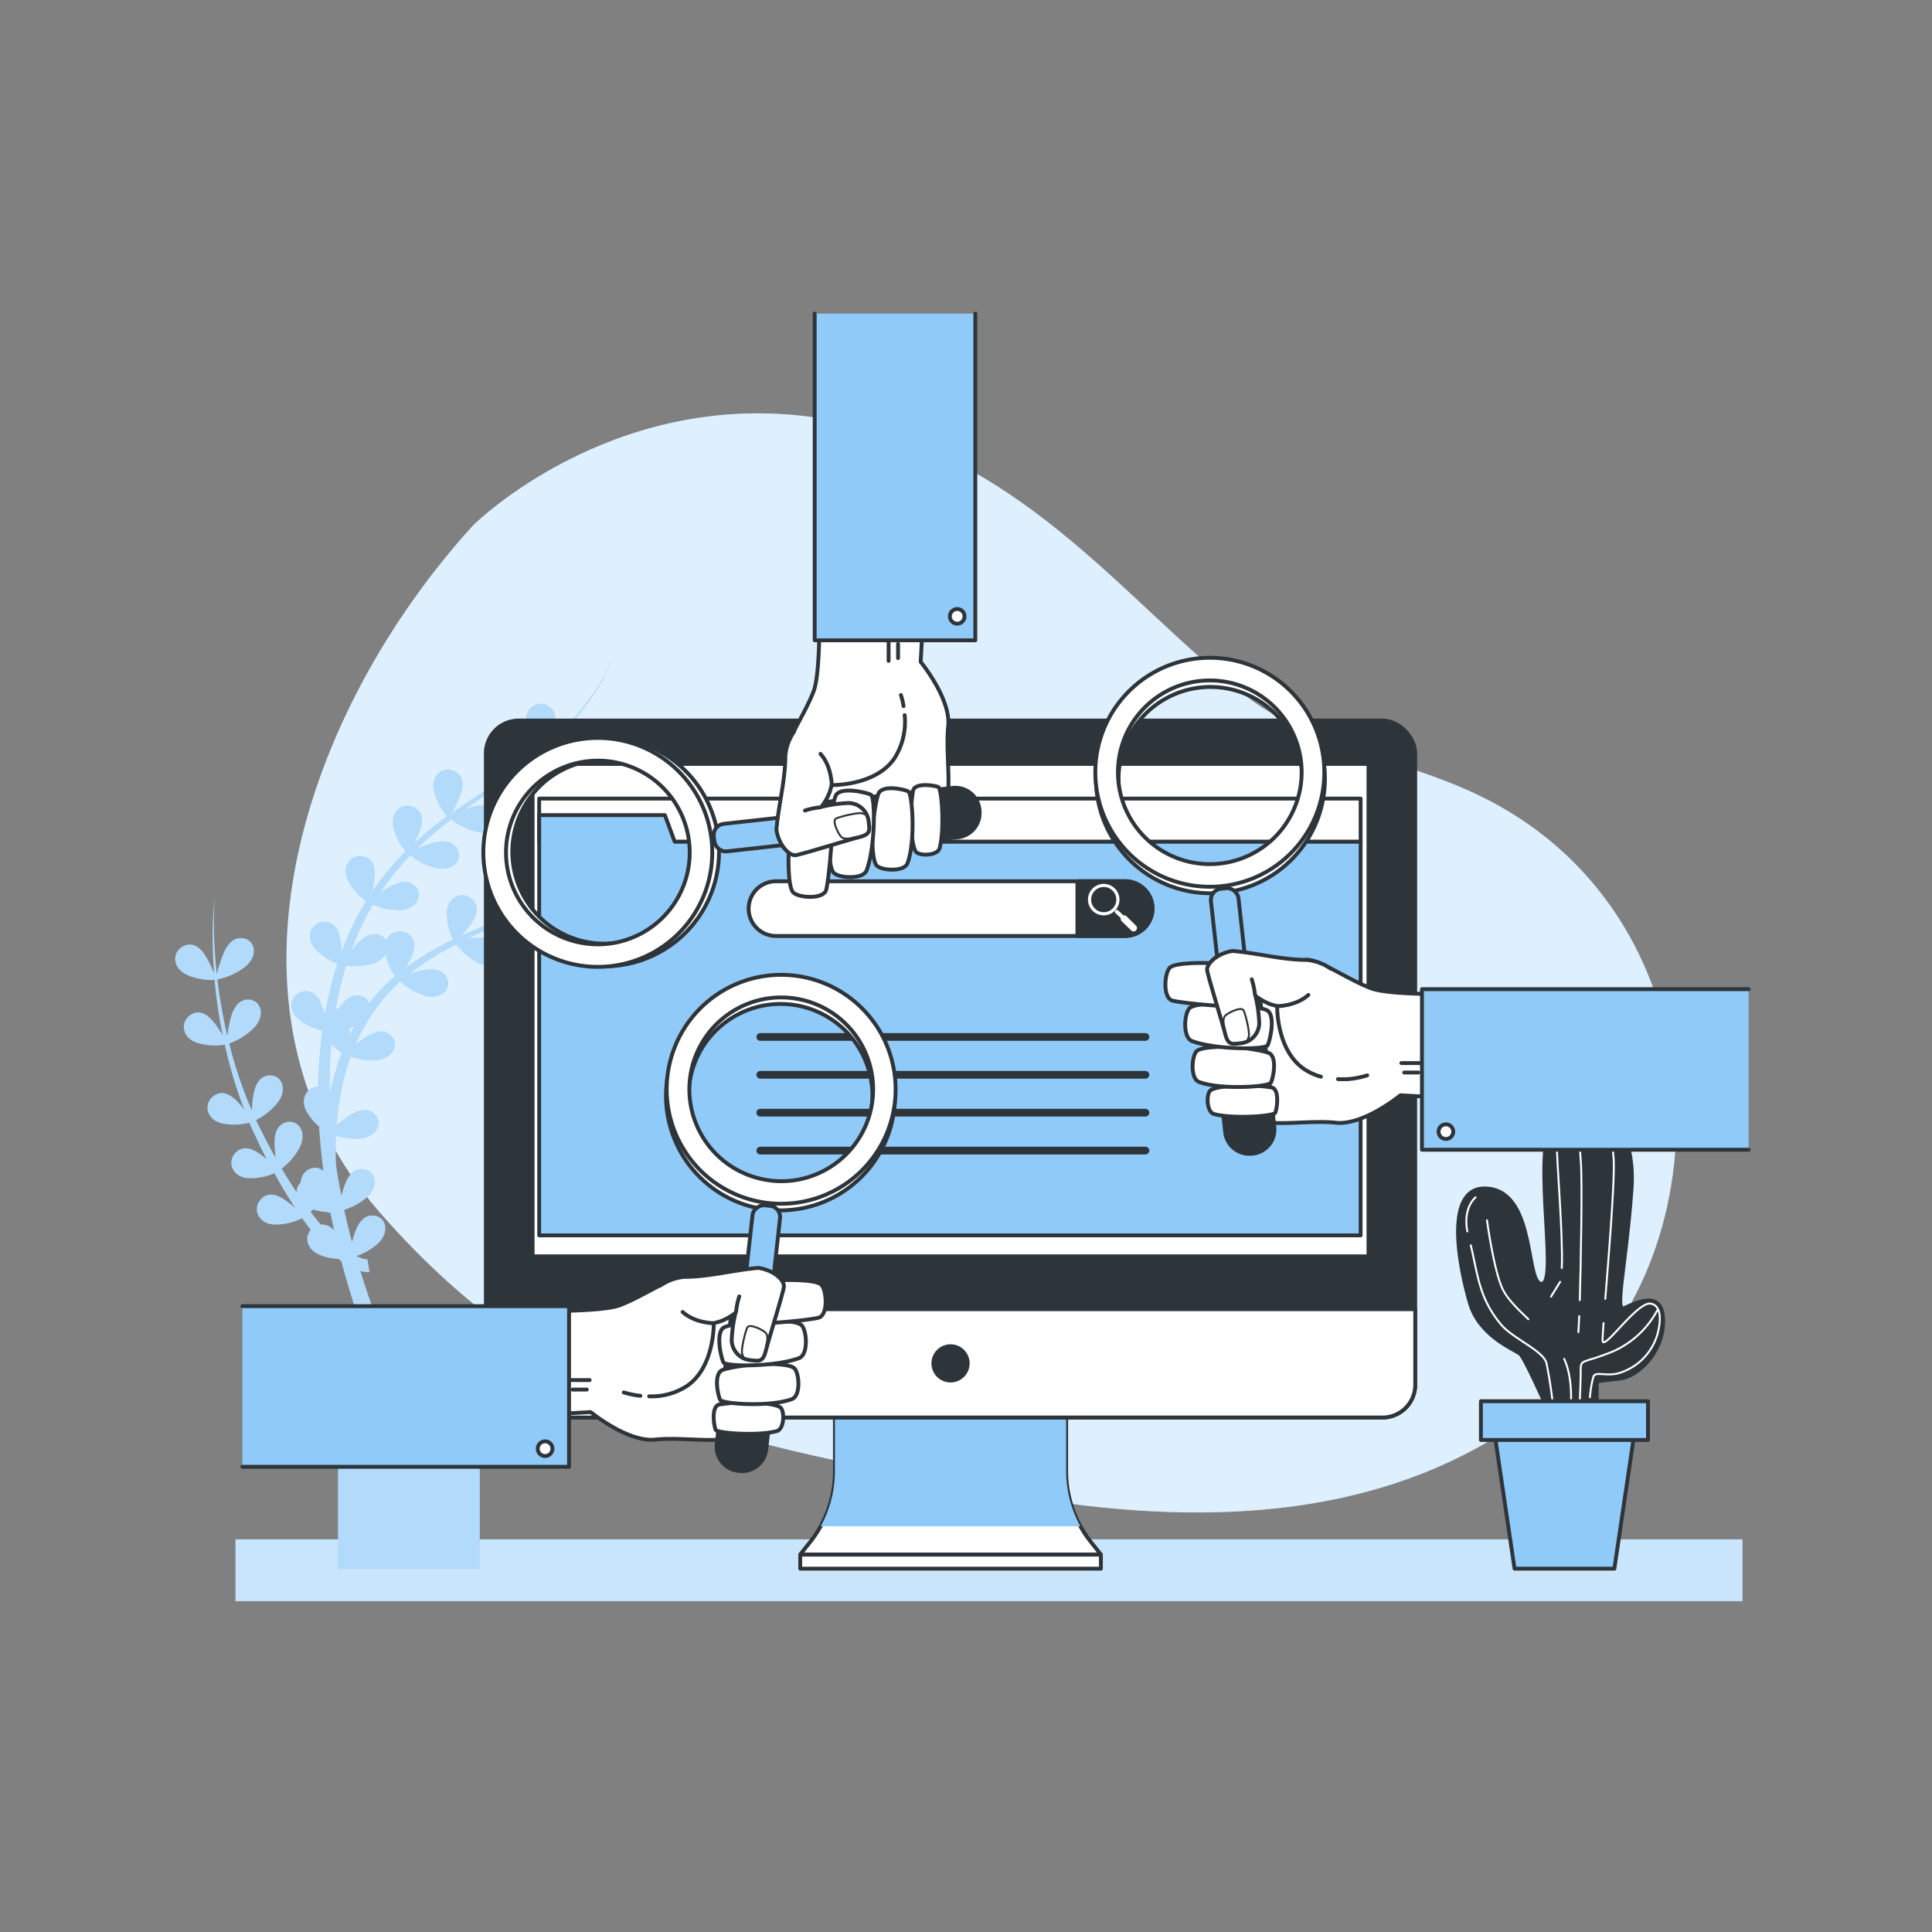 <svg xmlns="http://www.w3.org/2000/svg" viewBox="0 0 500 500"><rect x="0" y="0" width="500" height="500" fill="#808080" stroke="none"/><g id="freepik--background-simple--inject-3"><path d="M98.17,313.63c46.24,53,92.93,59.71,158.56,72.27s113.82,3.88,149.33-28.13c41-37,39.38-121.76-23.36-151.94-19.6-9.45-42.94-12.31-60.11-25.6C289.8,154.87,263.28,115.41,210.64,108s-88.13,27.9-88.13,27.9C79.28,183.24,51.93,260.59,98.17,313.63Z" style="fill:#90CAF9"></path><path d="M98.17,313.63c46.24,53,92.93,59.71,158.56,72.27s113.82,3.88,149.33-28.13c41-37,39.38-121.76-23.36-151.94-19.6-9.45-42.94-12.31-60.11-25.6C289.8,154.87,263.28,115.41,210.64,108s-88.13,27.9-88.13,27.9C79.28,183.24,51.93,260.59,98.17,313.63Z" style="fill:#fff;opacity:0.7;isolation:isolate"></path></g><g id="freepik--Shadow--inject-3"><rect x="60.95" y="398.38" width="390" height="16" style="fill:#90CAF9"></rect><rect x="60.95" y="398.38" width="390" height="16" style="fill:#fff;opacity:0.5;isolation:isolate"></rect></g><g id="freepik--Plants--inject-3"><path d="M152.92,226.29a56,56,0,0,0-5.61,2.17c1-.73,2-1.49,3-2.26A145.46,145.46,0,0,0,163,214.7a138.06,138.06,0,0,1-15,12.63,31.86,31.86,0,0,0,1.92-3.94c1-2.49,1.18-5-1.19-6.33-2.93-1.64-6.47.81-5.54,5a15.46,15.46,0,0,0,3.23,6.35,95.78,95.78,0,0,1-10.8,6.47l-.35.18a35.61,35.61,0,0,0,2.09-4.25c.94-2.48,1.18-5-1.2-6.32-2.93-1.65-6.47.81-5.53,5a15.49,15.49,0,0,0,3.16,6.28c-4.49,2.21-9.13,4.09-13.75,6.13l-.67.3a30.82,30.82,0,0,0,2.51-3.07c1.5-2.2,2.31-4.58.31-6.43-2.46-2.28-6.49-.72-6.55,3.6a15.45,15.45,0,0,0,1.62,6.87A70.69,70.69,0,0,0,105,250.49l-.12.1a27.44,27.44,0,0,0,1.42-2.54c1.13-2.41,1.55-4.89-.73-6.4a3.72,3.72,0,0,0-5.58,1.73,3.51,3.51,0,0,0-1.19-1.14c-2.29-1.32-4.54.11-6.47,2.13-.5.53-1,1.1-1.43,1.66a70.54,70.54,0,0,1,5.59-11.9,17.11,17.11,0,0,0,6.73,1.43c4.56,0,6.48-3.8,4.24-6.16-1.82-1.91-4.38-1.18-6.8.22a25.56,25.56,0,0,0-2.31,1.52,69.14,69.14,0,0,1,7.86-9.78,17.13,17.13,0,0,0,6.5,3.27c4.43,1.09,7.21-2.12,5.61-4.95-1.3-2.3-4-2.21-6.65-1.44a30.74,30.74,0,0,0-3.72,1.38c1.21-1.18,2.46-2.31,3.73-3.43,1.66-1.42,3.38-2.79,5.13-4.13a17.09,17.09,0,0,0,6.39,3.19c4.43,1.09,7.21-2.12,5.61-4.95-1.3-2.3-4-2.21-6.66-1.44-.62.18-1.25.4-1.86.63,2.31-1.65,4.65-3.26,7-4.86l2.17-1.49a17.18,17.18,0,0,0,6.72,3.46c4.43,1.09,7.22-2.12,5.62-4.95-1.31-2.3-4-2.21-6.66-1.44q-1.57.48-3.09,1.11h0l1.34-1c.82-.59,1.64-1.19,2.44-1.82,1-.75,1.95-1.58,2.92-2.38.56-.44,1.09-.91,1.62-1.39a17.13,17.13,0,0,0,6.76,3.49c4.43,1.09,7.21-2.12,5.61-4.95-1.3-2.3-4-2.21-6.65-1.44a37.55,37.55,0,0,0-4.36,1.65h0c1.81-1.68,3.56-3.43,5.22-5.25.11-.13.21-.26.33-.38.71-.79,1.41-1.59,2.09-2.42s1.56-1.92,2.3-2.92a57.23,57.23,0,0,0,7.44-13,57,57,0,0,1-7.69,12.8,80.47,80.47,0,0,1-10.27,10.85l-.41.35A38,38,0,0,0,143,189c.95-2.48,1.18-5-1.2-6.32-2.92-1.65-6.47.81-5.53,5a15.55,15.55,0,0,0,3.51,6.68l-.88.76-1,.86c-.58.47-1.18.92-1.78,1.37-.32.24-.63.49-1,.73-.85.63-1.71,1.24-2.58,1.84l-1.25.85-1.42,1a34.73,34.73,0,0,0,2.18-4.41c.95-2.49,1.18-5-1.19-6.32-2.93-1.65-6.48.81-5.54,5a15.47,15.47,0,0,0,3.35,6.51l-1,.68-3.89,2.55-.77.5-2.17,1.45-.94.63c-1,.69-2,1.39-3,2.11A35.3,35.3,0,0,0,119,206c1-2.48,1.18-5-1.19-6.32-2.93-1.65-6.47.81-5.53,5a15.41,15.41,0,0,0,3.42,6.58c-1.7,1.25-3.38,2.53-5,3.87-1.19,1-2.36,2-3.51,3.08a27.54,27.54,0,0,0,1.34-2.86c.94-2.49,1.18-5-1.2-6.32-2.93-1.65-6.47.81-5.53,5a15.49,15.49,0,0,0,3.16,6.28,70.22,70.22,0,0,0-8.71,10.53,26.71,26.71,0,0,0,.66-3.32c.32-2.64-.06-5.12-2.69-5.84-3.24-.89-6.08,2.35-4.15,6.21a15.49,15.49,0,0,0,4.64,5.37,72.78,72.78,0,0,0-6.28,13,26.84,26.84,0,0,0-.28-2.83c-.45-2.63-1.51-4.9-4.24-4.85-3.36.07-5.17,4-2.22,7.14a15.24,15.24,0,0,0,5.62,3.71,91.35,91.35,0,0,0-2.77,10.67c-.12.57-.21,1.14-.32,1.71-.12.11-.24.22-.35.34-.12-.49-.26-1-.42-1.47-.84-2.52-2.24-4.61-4.93-4.13-3.3.58-4.49,4.72-1.09,7.39a15.13,15.13,0,0,0,5.84,2.73c0,.1.08.19.13.29-.37,2.71-.65,5.44-.82,8.18-.13,2-.2,4.09-.24,6.14-2.86,0-4.88,3.14-2.91,6.54a14.42,14.42,0,0,0,3.15,3.72c.24,3.85.62,7.7,1.13,11.52a3.17,3.17,0,0,0-3.06-.71c-1.8.49-2.61,1.94-2.9,3.72a3.56,3.56,0,0,0-1,2.47c-1.34-2-2.61-4-3.84-6.11a17,17,0,0,0,4.57-5.33c2.15-4-.28-7.51-3.41-6.66-2.56.7-3.12,3.3-3,6.09a27.92,27.92,0,0,0,.3,3.16l-1.32-2.32c-1.1-2-2-4-3.08-6-.26-.49-.49-1-.7-1.5a17,17,0,0,0,5.47-4.37c2.87-3.54,1.14-7.43-2.1-7.18-2.64.21-3.69,2.66-4.13,5.42a34,34,0,0,0-.32,3.63l-.94-2.17a111.49,111.49,0,0,1-4.93-15.14,17,17,0,0,0,6.34-4c3.21-3.25,1.88-7.28-1.37-7.36-2.64-.06-3.93,2.27-4.65,5a36.54,36.54,0,0,0-.79,4.4q-1.05-4.44-1.8-9c-.34-1.86-.56-3.75-.79-5.63a17.24,17.24,0,0,0,7.06-3.17c3.6-2.8,2.81-7-.41-7.47-2.61-.41-4.19,1.74-5.25,4.33a43.22,43.22,0,0,0-1.56,5c-.2-2.18-.43-4.37-.53-6.56a102.57,102.57,0,0,1,0-13.58,102.93,102.93,0,0,0-.47,13.6c0,2.09.18,4.17.31,6.26a33.43,33.43,0,0,0-2-4.13c-1.36-2.29-3.18-4-5.7-3-3.11,1.28-3.38,5.58.52,7.46a15.48,15.48,0,0,0,7.31,1.39c.18,1.87.34,3.73.62,5.58.39,3,.89,5.88,1.48,8.79a29.76,29.76,0,0,0-2.13-3.21c-1.65-2.09-3.67-3.57-6-2.22-2.91,1.67-2.63,6,1.48,7.33a15.5,15.5,0,0,0,7.19.48,115.73,115.73,0,0,0,4.49,15.35l.59,1.5a21.73,21.73,0,0,0-1.71-2c-1.85-1.92-4-3.19-6.23-1.6-2.73,2-2,6.2,2.2,7.14a15.47,15.47,0,0,0,7-.2c.21.51.42,1,.67,1.52,1,2.06,1.89,4.17,2.94,6.19L69,300c-.52-.45-1.06-.88-1.62-1.28-2.18-1.53-4.54-2.37-6.42-.4-2.32,2.43-.82,6.47,3.5,6.6A15.31,15.31,0,0,0,71,303.62c1.24,2.24,2.51,4.45,3.89,6.62.51.83,1,1.65,1.58,2.47a25.7,25.7,0,0,0-2.48-2c-2.18-1.53-4.54-2.37-6.43-.4-2.31,2.43-.81,6.47,3.51,6.6a15.55,15.55,0,0,0,7.12-1.63q1.08,1.5,2.22,3c-1.61,1.87-1.08,5,2.19,6.43a14.59,14.59,0,0,0,5,1.11c.2.16.4.32.62.47l.1.08q3.1,11.58,7.35,22.82c1.2,3.19,2.49,6.35,3.82,9.49h-12V406h36.67V358.64H104.64c-1.67-3.65-3.28-7.34-4.78-11.07-2.45-6.12-4.67-12.34-6.6-18.65h0a8.52,8.52,0,0,0,1,.23,4.36,4.36,0,0,0,1.35.06l-.52-3.29h-.35a6.18,6.18,0,0,1-.62-.12,9.53,9.53,0,0,1-1.35-.5l-.52-.24a16.93,16.93,0,0,0,5.29-3c3.47-3,2.49-7.1-.75-7.45-2.62-.29-4.1,1.93-5,4.56-.27.75-.49,1.53-.68,2.29-.19-.7-.38-1.4-.56-2.1-.53-2.07-1-4.16-1.48-6.25A16.83,16.83,0,0,0,94.8,310c3.47-3,2.48-7.09-.75-7.44-2.63-.29-4.1,1.93-5,4.56-.27.76-.5,1.55-.7,2.33-.3-1.52-.59-3.05-.86-4.58-.19-1.13-.37-2.27-.54-3.41-.06-1.62-.09-3.24-.07-4.87,0-.89,0-1.78.08-2.67a17.1,17.1,0,0,0,6.07.77c4.56-.3,6.24-4.2,3.86-6.41-1.94-1.81-4.45-.91-6.78.63a31.89,31.89,0,0,0-3,2.31,73.1,73.1,0,0,1,1.73-11.3,57.69,57.69,0,0,1,1.91-6.46,17.13,17.13,0,0,0,6.51.91c4.56-.29,6.24-4.19,3.86-6.41-1.93-1.8-4.45-.91-6.78.64A26.3,26.3,0,0,0,92,270.41a48.36,48.36,0,0,1,3.06-6A44.09,44.09,0,0,1,103.6,254a16.91,16.91,0,0,0,6.05,3.59c4.34,1.42,7.35-1.58,6-4.52-1.13-2.39-3.79-2.5-6.53-1.93A27.66,27.66,0,0,0,106,252l.07-.06a69,69,0,0,1,12-7.52,17.21,17.21,0,0,0,5.58,4.74c4.06,2.09,7.51-.39,6.61-3.51-.73-2.54-3.34-3.07-6.13-3a29.72,29.72,0,0,0-3.27.36c4.51-2.13,9.11-4.14,13.55-6.49h0l.1,0a17,17,0,0,0,6.89,3.6c4.43,1.1,7.21-2.12,5.61-5-1.3-2.3-4-2.2-6.65-1.44-.75.22-1.5.49-2.23.77a99.31,99.31,0,0,0,8.61-5.62l.23.25,0-.13a17.36,17.36,0,0,0,6.95,3.65c4.42,1.09,7.21-2.12,5.61-5C158.27,225.43,155.61,225.52,152.92,226.29ZM83,316.9c-.91-1.06-1.77-2.17-2.61-3.29.2-.18.42-.38.64-.6a15.72,15.72,0,0,0,3.85.69v.21l.61-.13c.32,1.58.65,3.15,1,4.72A4.09,4.09,0,0,0,83,316.9Zm3.26-37.65c-.31,1.18-.57,2.36-.82,3.55l-.15-.21q0-3.66.11-7.3c.07-1.7.19-3.39.34-5.09a17.62,17.62,0,0,0,2.7,2.25,65.51,65.51,0,0,0-2.17,6.8Zm4.1-11.2c.06-.44.11-.89.13-1.33v-.67c.36-.11.73-.24,1.09-.39-.4.79-.82,1.59-1.21,2.39Zm5.21-8.45a3.19,3.19,0,0,0-1.83-1.72c-2.47-1-4.47.8-6.06,3.1l-.08.11h-.16a3,3,0,0,0-.51-.07.83.83,0,0,1,.07-.41,89.35,89.35,0,0,1,2.56-10.69,17,17,0,0,0,6.85-.53A5.83,5.83,0,0,0,99.77,247a15.44,15.44,0,0,0,2.47,5.61,45.89,45.89,0,0,0-6.66,7Z" style="fill:#90CAF9"></path><path d="M152.92,226.29a56,56,0,0,0-5.61,2.17c1-.73,2-1.49,3-2.26A145.46,145.46,0,0,0,163,214.7a138.06,138.06,0,0,1-15,12.63,31.86,31.86,0,0,0,1.92-3.94c1-2.49,1.18-5-1.19-6.33-2.93-1.64-6.47.81-5.54,5a15.46,15.46,0,0,0,3.23,6.35,95.78,95.78,0,0,1-10.8,6.47l-.35.18a35.61,35.61,0,0,0,2.09-4.25c.94-2.48,1.18-5-1.2-6.32-2.93-1.65-6.47.81-5.53,5a15.49,15.49,0,0,0,3.16,6.28c-4.49,2.21-9.13,4.09-13.75,6.13l-.67.3a30.82,30.82,0,0,0,2.51-3.07c1.5-2.2,2.31-4.58.31-6.43-2.46-2.28-6.49-.72-6.55,3.6a15.45,15.45,0,0,0,1.62,6.87A70.69,70.69,0,0,0,105,250.49l-.12.1a27.44,27.44,0,0,0,1.42-2.54c1.13-2.41,1.55-4.89-.73-6.4a3.72,3.72,0,0,0-5.58,1.73,3.51,3.51,0,0,0-1.19-1.14c-2.29-1.32-4.54.11-6.47,2.13-.5.53-1,1.1-1.43,1.66a70.54,70.54,0,0,1,5.59-11.9,17.11,17.11,0,0,0,6.73,1.43c4.56,0,6.48-3.8,4.24-6.16-1.82-1.91-4.38-1.18-6.8.22a25.56,25.56,0,0,0-2.31,1.52,69.14,69.14,0,0,1,7.86-9.78,17.13,17.13,0,0,0,6.5,3.27c4.43,1.09,7.21-2.12,5.61-4.95-1.3-2.3-4-2.21-6.65-1.44a30.74,30.74,0,0,0-3.72,1.38c1.21-1.18,2.46-2.31,3.73-3.43,1.66-1.42,3.38-2.79,5.13-4.13a17.09,17.09,0,0,0,6.39,3.19c4.43,1.09,7.21-2.12,5.61-4.95-1.3-2.3-4-2.21-6.66-1.44-.62.18-1.25.4-1.86.63,2.31-1.65,4.65-3.26,7-4.86l2.17-1.49a17.18,17.18,0,0,0,6.72,3.46c4.43,1.09,7.22-2.12,5.62-4.95-1.31-2.3-4-2.21-6.66-1.44q-1.57.48-3.09,1.11h0l1.34-1c.82-.59,1.64-1.19,2.44-1.82,1-.75,1.95-1.58,2.92-2.38.56-.44,1.09-.91,1.62-1.39a17.13,17.13,0,0,0,6.76,3.49c4.43,1.09,7.21-2.12,5.61-4.95-1.3-2.3-4-2.21-6.65-1.44a37.55,37.55,0,0,0-4.36,1.65h0c1.81-1.68,3.56-3.43,5.22-5.25.11-.13.21-.26.33-.38.71-.79,1.41-1.59,2.09-2.42s1.56-1.92,2.3-2.92a57.23,57.23,0,0,0,7.44-13,57,57,0,0,1-7.69,12.8,80.47,80.47,0,0,1-10.27,10.85l-.41.35A38,38,0,0,0,143,189c.95-2.48,1.18-5-1.2-6.32-2.92-1.65-6.47.81-5.53,5a15.55,15.55,0,0,0,3.51,6.68l-.88.76-1,.86c-.58.47-1.18.92-1.78,1.37-.32.24-.63.49-1,.73-.85.63-1.71,1.24-2.58,1.84l-1.25.85-1.42,1a34.73,34.73,0,0,0,2.18-4.41c.95-2.49,1.18-5-1.19-6.32-2.93-1.65-6.48.81-5.54,5a15.47,15.47,0,0,0,3.35,6.51l-1,.68-3.89,2.55-.77.5-2.17,1.45-.94.63c-1,.69-2,1.39-3,2.11A35.3,35.3,0,0,0,119,206c1-2.48,1.18-5-1.19-6.32-2.93-1.65-6.47.81-5.53,5a15.41,15.41,0,0,0,3.42,6.58c-1.7,1.25-3.38,2.53-5,3.87-1.19,1-2.36,2-3.51,3.08a27.54,27.54,0,0,0,1.34-2.86c.94-2.49,1.18-5-1.2-6.32-2.93-1.65-6.47.81-5.53,5a15.49,15.49,0,0,0,3.16,6.28,70.22,70.22,0,0,0-8.71,10.53,26.71,26.71,0,0,0,.66-3.32c.32-2.64-.06-5.12-2.69-5.84-3.24-.89-6.08,2.35-4.15,6.21a15.49,15.49,0,0,0,4.64,5.37,72.78,72.78,0,0,0-6.28,13,26.84,26.84,0,0,0-.28-2.83c-.45-2.63-1.51-4.9-4.24-4.85-3.36.07-5.17,4-2.22,7.14a15.24,15.24,0,0,0,5.62,3.71,91.35,91.35,0,0,0-2.77,10.67c-.12.57-.21,1.14-.32,1.71-.12.11-.24.22-.35.34-.12-.49-.26-1-.42-1.47-.84-2.52-2.24-4.61-4.93-4.13-3.3.58-4.49,4.72-1.09,7.39a15.13,15.13,0,0,0,5.84,2.73c0,.1.08.19.13.29-.37,2.71-.65,5.44-.82,8.18-.13,2-.2,4.09-.24,6.14-2.86,0-4.88,3.14-2.91,6.54a14.42,14.42,0,0,0,3.15,3.72c.24,3.85.62,7.7,1.13,11.52a3.17,3.17,0,0,0-3.06-.71c-1.8.49-2.61,1.94-2.9,3.72a3.56,3.56,0,0,0-1,2.47c-1.34-2-2.61-4-3.84-6.11a17,17,0,0,0,4.57-5.33c2.15-4-.28-7.51-3.41-6.66-2.56.7-3.12,3.3-3,6.09a27.92,27.92,0,0,0,.3,3.16l-1.32-2.32c-1.1-2-2-4-3.08-6-.26-.49-.49-1-.7-1.5a17,17,0,0,0,5.47-4.37c2.87-3.54,1.14-7.43-2.1-7.18-2.64.21-3.69,2.66-4.13,5.42a34,34,0,0,0-.32,3.63l-.94-2.17a111.49,111.49,0,0,1-4.93-15.14,17,17,0,0,0,6.34-4c3.21-3.25,1.88-7.28-1.37-7.36-2.64-.06-3.93,2.27-4.65,5a36.54,36.54,0,0,0-.79,4.4q-1.05-4.44-1.8-9c-.34-1.86-.56-3.75-.79-5.63a17.24,17.24,0,0,0,7.06-3.17c3.6-2.8,2.81-7-.41-7.47-2.61-.41-4.19,1.74-5.25,4.33a43.22,43.22,0,0,0-1.56,5c-.2-2.18-.43-4.37-.53-6.56a102.57,102.57,0,0,1,0-13.58,102.93,102.93,0,0,0-.47,13.6c0,2.09.18,4.17.31,6.26a33.43,33.43,0,0,0-2-4.13c-1.36-2.29-3.18-4-5.7-3-3.11,1.28-3.38,5.58.52,7.46a15.48,15.48,0,0,0,7.31,1.39c.18,1.87.34,3.73.62,5.58.39,3,.89,5.88,1.48,8.79a29.76,29.76,0,0,0-2.13-3.21c-1.65-2.09-3.67-3.57-6-2.22-2.91,1.67-2.63,6,1.48,7.33a15.5,15.5,0,0,0,7.19.48,115.73,115.73,0,0,0,4.49,15.35l.59,1.5a21.73,21.73,0,0,0-1.71-2c-1.85-1.92-4-3.19-6.23-1.6-2.73,2-2,6.2,2.2,7.14a15.47,15.47,0,0,0,7-.2c.21.51.42,1,.67,1.52,1,2.06,1.89,4.17,2.94,6.19L69,300c-.52-.45-1.06-.88-1.62-1.28-2.18-1.53-4.54-2.37-6.42-.4-2.32,2.43-.82,6.47,3.5,6.6A15.31,15.31,0,0,0,71,303.62c1.24,2.24,2.51,4.45,3.89,6.62.51.83,1,1.65,1.58,2.47a25.7,25.7,0,0,0-2.48-2c-2.18-1.53-4.54-2.37-6.43-.4-2.31,2.43-.81,6.47,3.51,6.6a15.55,15.55,0,0,0,7.12-1.63q1.08,1.5,2.22,3c-1.61,1.87-1.08,5,2.19,6.43a14.59,14.59,0,0,0,5,1.11c.2.16.4.32.62.47l.1.08q3.1,11.58,7.35,22.82c1.2,3.19,2.49,6.35,3.82,9.49h-12V406h36.67V358.64H104.64c-1.67-3.65-3.28-7.34-4.78-11.07-2.45-6.12-4.67-12.34-6.6-18.65h0a8.52,8.52,0,0,0,1,.23,4.36,4.36,0,0,0,1.35.06l-.52-3.29h-.35a6.18,6.18,0,0,1-.62-.12,9.53,9.53,0,0,1-1.35-.5l-.52-.24a16.93,16.93,0,0,0,5.29-3c3.47-3,2.49-7.1-.75-7.45-2.62-.29-4.1,1.93-5,4.56-.27.75-.49,1.53-.68,2.29-.19-.7-.38-1.4-.56-2.1-.53-2.07-1-4.16-1.48-6.25A16.83,16.83,0,0,0,94.8,310c3.47-3,2.48-7.09-.75-7.44-2.63-.29-4.1,1.93-5,4.56-.27.76-.5,1.55-.7,2.33-.3-1.52-.59-3.05-.86-4.58-.19-1.13-.37-2.27-.54-3.41-.06-1.62-.09-3.24-.07-4.87,0-.89,0-1.78.08-2.67a17.1,17.1,0,0,0,6.07.77c4.56-.3,6.24-4.2,3.86-6.41-1.94-1.81-4.45-.91-6.78.63a31.89,31.89,0,0,0-3,2.31,73.1,73.1,0,0,1,1.73-11.3,57.69,57.69,0,0,1,1.91-6.46,17.13,17.13,0,0,0,6.51.91c4.56-.29,6.24-4.19,3.86-6.41-1.93-1.8-4.45-.91-6.78.64A26.3,26.3,0,0,0,92,270.41a48.36,48.36,0,0,1,3.06-6A44.09,44.09,0,0,1,103.6,254a16.91,16.91,0,0,0,6.05,3.59c4.34,1.42,7.35-1.58,6-4.52-1.13-2.39-3.79-2.5-6.53-1.93A27.66,27.66,0,0,0,106,252l.07-.06a69,69,0,0,1,12-7.52,17.21,17.21,0,0,0,5.58,4.74c4.06,2.09,7.51-.39,6.61-3.51-.73-2.54-3.34-3.07-6.13-3a29.72,29.72,0,0,0-3.27.36c4.51-2.13,9.11-4.14,13.55-6.49h0l.1,0a17,17,0,0,0,6.89,3.6c4.43,1.1,7.21-2.12,5.61-5-1.3-2.3-4-2.2-6.65-1.44-.75.22-1.5.49-2.23.77a99.31,99.31,0,0,0,8.61-5.62l.23.25,0-.13a17.36,17.36,0,0,0,6.95,3.65c4.42,1.09,7.21-2.12,5.61-5C158.27,225.43,155.61,225.52,152.92,226.29ZM83,316.9c-.91-1.06-1.77-2.17-2.61-3.29.2-.18.42-.38.64-.6a15.72,15.72,0,0,0,3.85.69v.21l.61-.13c.32,1.58.65,3.15,1,4.72A4.09,4.09,0,0,0,83,316.9Zm3.26-37.65c-.31,1.18-.57,2.36-.82,3.55l-.15-.21q0-3.66.11-7.3c.07-1.7.19-3.39.34-5.09a17.62,17.62,0,0,0,2.7,2.25,65.51,65.51,0,0,0-2.17,6.8Zm4.1-11.2c.06-.44.11-.89.13-1.33v-.67c.36-.11.73-.24,1.09-.39-.4.79-.82,1.59-1.21,2.39Zm5.21-8.45a3.19,3.19,0,0,0-1.83-1.72c-2.47-1-4.47.8-6.06,3.1l-.08.11h-.16a3,3,0,0,0-.51-.07.83.83,0,0,1,.07-.41,89.35,89.35,0,0,1,2.56-10.69,17,17,0,0,0,6.85-.53A5.83,5.83,0,0,0,99.77,247a15.44,15.44,0,0,0,2.47,5.61,45.89,45.89,0,0,0-6.66,7Z" style="fill:#fff;opacity:0.3;isolation:isolate"></path><path d="M399.49,362.37s-4.84-10.81-6-11.92-10.43-4.47-13-13-7.45-31.3,4.85-29.81,9.31,25.34,13.78,24.59-3.72-38.74,4.1-44,20.49-.37,19,19.75-4.47,31.66-1.86,30.55,10.06-5.22,10.06,3.35-7.08,14.53-11.18,14.9-6,.75-6,.75v5.58Z" style="fill:#2e353a;stroke:#2e353a;stroke-linecap:round;stroke-linejoin:round"></path><path d="M395.55,341.42c-2.81-2.66-5.39-5.24-6.58-7.61-2.36-4.73-4.14-18-4.14-18" style="fill:none;stroke:#fff;stroke-linecap:round;stroke-linejoin:round;stroke-width:0.5px"></path><path d="M380.64,322.29c1.86,7.75,2.12,13.59,7.74,20.39,3,3.68,10.94,6.8,11.83,10.05A118.05,118.05,0,0,1,402,364.56l4.44.3s.9-7.7-1.64-13.19" style="fill:none;stroke:#fff;stroke-linecap:round;stroke-linejoin:round;stroke-width:0.5px"></path><path d="M381.88,309.86s-3.32,2.55-2.14,8.83" style="fill:none;stroke:#fff;stroke-linecap:round;stroke-linejoin:round;stroke-width:0.5px"></path><line x1="403.15" y1="332.73" x2="401.39" y2="335.58" style="fill:none;stroke:#fff;stroke-linecap:round;stroke-linejoin:round;stroke-width:0.5px"></line><line x1="403.76" y1="331.74" x2="403.15" y2="332.73" style="fill:none;stroke:#fff;stroke-linecap:round;stroke-linejoin:round;stroke-width:0.5px"></line><path d="M409.67,289.16s-6.8-.29-6.8,6.21c0,5.49,1.68,24.23,1.32,32.8" style="fill:none;stroke:#fff;stroke-linecap:round;stroke-linejoin:round;stroke-width:0.5px"></path><path d="M415,342.41c-.16,2.23-.26,3.81-.26,4.41,0,3.25,8.27-9.17,12.12-9.46,0,0,3.84-.3,2.36,6.8a14.78,14.78,0,0,1-10.34,11.23c-3.26.89-5.92-.59-6.51.89a27.38,27.38,0,0,0-.89,5.32" style="fill:none;stroke:#fff;stroke-linecap:round;stroke-linejoin:round;stroke-width:0.5px"></path><path d="M416.93,295.33a26.26,26.26,0,0,1,.72,6.55c0,6.92-1.32,23.24-2.2,34.26" style="fill:none;stroke:#fff;stroke-linecap:round;stroke-linejoin:round;stroke-width:0.5px"></path><path d="M413.51,289.76a5.24,5.24,0,0,1,2.07,2.18" style="fill:none;stroke:#fff;stroke-linecap:round;stroke-linejoin:round;stroke-width:0.5px"></path><line x1="408.7" y1="340.61" x2="408.49" y2="344.75" style="fill:none;stroke:#fff;stroke-linecap:round;stroke-linejoin:round;stroke-width:0.5px"></line><path d="M410.26,293.3s-1.77.59-1.18,6.8c.49,5.13,0,28.42-.23,36.37" style="fill:none;stroke:#fff;stroke-linecap:round;stroke-linejoin:round;stroke-width:0.5px"></path><path d="M428.89,339.13a23.92,23.92,0,0,1-11.53,10.65c-8,3.25-8.28,1.77-8.28,5s-.3,9.17-.3,9.17" style="fill:none;stroke:#fff;stroke-linecap:round;stroke-linejoin:round;stroke-width:0.5px"></path><polygon points="417.8 405.97 391.96 405.97 386.43 368.54 423.33 368.54 417.8 405.97" style="fill:#90CAF9;stroke:#2e353a;stroke-linecap:round;stroke-linejoin:round"></polygon><rect x="383.26" y="362.64" width="43.24" height="10.02" style="fill:#90CAF9;stroke:#2e353a;stroke-linecap:round;stroke-linejoin:round"></rect></g><g id="freepik--Device--inject-3"><path d="M275.92,380.77V360.45H216.08v20.32A29.43,29.43,0,0,1,209.72,399l-2.62,3.3h77.8l-2.62-3.3A29.43,29.43,0,0,1,275.92,380.77Z" style="fill:#fff;stroke:#2e353a;stroke-linecap:round;stroke-linejoin:round"></path><path d="M212.4,395h67.2a29.38,29.38,0,0,1-3.68-14.23V360.45H216.08v20.32A29.38,29.38,0,0,1,212.4,395Z" style="fill:#90CAF9"></path><rect x="125.74" y="186.47" width="240.51" height="180.39" rx="8.48" style="fill:#2e353a;stroke:#2e353a;stroke-linecap:round;stroke-linejoin:round"></rect><path d="M125.74,338.82H366.26v19.55a8.48,8.48,0,0,1-8.48,8.48H134.23a8.48,8.48,0,0,1-8.48-8.48h0V338.82Z" style="fill:#fff;stroke:#2e353a;stroke-linecap:round;stroke-linejoin:round"></path><rect x="137.84" y="197.7" width="216.32" height="127.44" style="fill:#fff;stroke:#2e353a;stroke-linecap:round;stroke-linejoin:round"></rect><path d="M250.44,352.84a4.44,4.44,0,1,0-4.44,4.44,4.44,4.44,0,0,0,4.44-4.44Z" style="fill:#2e353a;stroke:#2e353a;stroke-linecap:round;stroke-linejoin:round"></path><rect x="207.1" y="402.34" width="77.81" height="3.63" style="fill:#fff;stroke:#2e353a;stroke-linecap:round;stroke-linejoin:round"></rect><rect x="139.54" y="206.68" width="212.59" height="11.17" style="fill:#fff;stroke:#2e353a;stroke-linecap:round;stroke-linejoin:round"></rect><polygon points="174.62 217.85 172.07 210.95 139.54 210.95 139.54 217.85 139.54 227 139.54 319.71 352.13 319.71 352.13 217.85 174.62 217.85" style="fill:#90CAF9;stroke:#2e353a;stroke-linecap:round;stroke-linejoin:round"></polygon><line x1="196.76" y1="268.36" x2="296.44" y2="268.36" style="fill:none;stroke:#2e353a;stroke-linecap:round;stroke-linejoin:round;stroke-width:2px"></line><line x1="196.76" y1="278.16" x2="296.44" y2="278.16" style="fill:none;stroke:#2e353a;stroke-linecap:round;stroke-linejoin:round;stroke-width:2px"></line><line x1="196.76" y1="287.96" x2="296.44" y2="287.96" style="fill:none;stroke:#2e353a;stroke-linecap:round;stroke-linejoin:round;stroke-width:2px"></line><line x1="196.76" y1="297.77" x2="296.44" y2="297.77" style="fill:none;stroke:#2e353a;stroke-linecap:round;stroke-linejoin:round;stroke-width:2px"></line><path d="M291.17,242.23H200.84a7.08,7.08,0,0,1-7.09-7.07v0h0a7.08,7.08,0,0,1,7.07-7.09h90.35a7.08,7.08,0,0,1,7.09,7.09h0A7.08,7.08,0,0,1,291.17,242.23Z" style="fill:#fff;stroke:#2e353a;stroke-linecap:round;stroke-linejoin:round"></path><path d="M291.17,242.23H278.83V228.05h12.34a7.08,7.08,0,0,1,7.09,7.09h0A7.08,7.08,0,0,1,291.17,242.23Z" style="fill:#2e353a;stroke:#2e353a;stroke-linecap:round;stroke-linejoin:round"></path><path d="M288.42,229.85a4.07,4.07,0,1,0,.19,5.75h0a4.05,4.05,0,0,0-.18-5.74Zm-.4,5.2a3.26,3.26,0,1,1-.15-4.62,3.27,3.27,0,0,1,.15,4.62l0,0Z" style="fill:#fff"></path><path d="M291.48,237.08a.65.65,0,0,0-.69-.14l-1.47-1.38a.4.4,0,0,0-.56,0l-.13.14a.42.42,0,0,0,0,.57l1.45,1.36a.69.69,0,0,0,.17.72l2.5,2.45a.88.88,0,0,0,1.24,0h0a.88.88,0,0,0,0-1.24Z" style="fill:#fff"></path></g><g id="freepik--search-engines--inject-3"><path d="M317.3,285a5.83,5.83,0,0,0,3.21,3.22c1.13.46,2.64.36,4.38,1.34,3.93,2.21,13.74.24,20.85,1s16.69-7.11,16.69-7.11L390.64,285V257s-29.44,1.23-35.82-1.23-13.49-7.6-16.68-7.36-29.44,3.19-29.44,3.19L317.29,285Z" style="fill:#fff;stroke:#2e353a;stroke-linecap:round;stroke-linejoin:round"></path><path d="M310,172.1a29.63,29.63,0,1,0,32.71,26.19h0A29.61,29.61,0,0,0,310,172.1Zm5.88,53.08a23.77,23.77,0,1,1,21-26.25,23.77,23.77,0,0,1-21,26.25Z" style="fill:#fff;stroke:#2e353a;stroke-linecap:round;stroke-linejoin:round"></path><path d="M309.84,170.41a29.63,29.63,0,1,0,32.71,26.19h0A29.64,29.64,0,0,0,309.84,170.41Zm5.88,53.08a23.77,23.77,0,1,1,21-26.25A23.77,23.77,0,0,1,315.72,223.49Z" style="fill:#fff;stroke:#2e353a;stroke-linecap:round;stroke-linejoin:round"></path><rect x="314.5" y="229.86" width="7.17" height="26.42" rx="2.88" transform="translate(-24.82 36.49) rotate(-6.32)" style="fill:#90CAF9;stroke:#2e353a;stroke-linecap:round;stroke-linejoin:round"></rect><path d="M316.88,247l3-.32A4.93,4.93,0,0,1,325.3,251l4.49,40.61a6.3,6.3,0,0,1-5.57,6.95l-.2,0a6.29,6.29,0,0,1-6.95-5.57l-4.49-40.6a4.92,4.92,0,0,1,4.35-5.44Z" style="fill:#2e353a;stroke:#2e353a;stroke-linecap:round;stroke-linejoin:round"></path><path d="M321.24,280.84s-7.11.26-8.11,1.49-.82,5.51,1.11,6c4.92,1.29,15.38.54,15.79-.34s1.25-6-.91-6.55A52,52,0,0,0,321.24,280.84Z" style="fill:#fff;stroke:#2e353a;stroke-linecap:round;stroke-linejoin:round"></path><path d="M319.19,270.92s-8.27-.31-9.56,1.18-1.54,7.06.64,7.9c5.56,2.13,18.07,1.3,18.64.2s1.81-6.81-.64-7.73S319.19,270.92,319.19,270.92Z" style="fill:#fff;stroke:#2e353a;stroke-linecap:round;stroke-linejoin:round"></path><path d="M318,259.72s-8.84-.34-10.22,1.26-1.65,7.54.68,8.44c6,2.28,19,2.28,19.61,1.1s2.25-8.16-.37-9.15S318,259.72,318,259.72Z" style="fill:#fff;stroke:#2e353a;stroke-linecap:round;stroke-linejoin:round"></path><path d="M312.9,249.24s-8.84-.33-10.22,1.26-1.71,7.72.68,8.44,19,2.28,19.61,1.11,2.25-8.17-.37-9.16S312.9,249.24,312.9,249.24Z" style="fill:#fff;stroke:#2e353a;stroke-linecap:round;stroke-linejoin:round"></path><path d="M341.85,278.65a14.91,14.91,0,0,1-4.45-2.06c-7.11-4.91-6.87-16.19-6.87-16.19l-1.71-.49a15.22,15.22,0,0,1-3.93-2.21,35.52,35.52,0,0,1,1,7.11A5.31,5.31,0,0,1,321,270c-2.21.25-3.19.49-3.93-2.45s-4.41-14.72-4.66-16.44c-.22-1.56,2.4-4.34,6.57-5,6.41.52,12.73,2.31,19.19,2.31a13,13,0,0,1,6.25,2.3" style="fill:#fff;stroke:#2e353a;stroke-linecap:round;stroke-linejoin:round"></path><path d="M348.61,279.27a22.83,22.83,0,0,1-2.34,0" style="fill:#fff;stroke:#2e353a;stroke-linecap:round;stroke-linejoin:round"></path><path d="M353.84,278.3a22.7,22.7,0,0,1-5.23,1" style="fill:#fff;stroke:#2e353a;stroke-linecap:round;stroke-linejoin:round"></path><line x1="362.67" y1="275.12" x2="371.5" y2="275.12" style="fill:none;stroke:#2e353a;stroke-linecap:round;stroke-linejoin:round"></line><line x1="363.41" y1="277.57" x2="367.09" y2="277.57" style="fill:none;stroke:#2e353a;stroke-linecap:round;stroke-linejoin:round"></line><path d="M330.53,260.4s4.88,0,8.08-2.91" style="fill:none;stroke:#2e353a;stroke-linecap:round;stroke-linejoin:round"></path><path d="M324.78,257.38a19.4,19.4,0,0,0-.83-3.92" style="fill:none;stroke:#2e353a;stroke-linecap:round;stroke-linejoin:round"></path><path d="M317,266.26s-.93-2.58.2-3.51,4.13-2.27,4.65-1.24,1.65,5.78,1.34,6.71l-.31.93" style="fill:none;stroke:#2e353a;stroke-linecap:round;stroke-linejoin:round;stroke-width:0.5px"></path><polyline points="452.55 297.55 368 297.55 368 255.99 452.55 255.99" style="fill:#90CAF9;stroke:#2e353a;stroke-linecap:round;stroke-linejoin:round"></polyline><circle cx="374.2" cy="292.87" r="1.9" style="fill:#fff;stroke:#2e353a;stroke-linecap:round;stroke-linejoin:round"></circle><path d="M239.83,216.41a5.83,5.83,0,0,0,3.22-3.21c.46-1.13.35-2.63,1.34-4.38,2.2-3.92.24-13.73,1-20.85s-7.12-16.68-7.12-16.68l1.53-28.21h-28s1.22,29.44-1.23,35.81-7.6,13.5-7.36,16.69S206.42,225,206.42,225l33.36-8.59Z" style="fill:#fff;stroke:#2e353a;stroke-linecap:round;stroke-linejoin:round"></path><path d="M127,223.69A29.63,29.63,0,1,0,153.21,191h-.07A29.63,29.63,0,0,0,127,223.69Zm53-5.89a23.78,23.78,0,1,1-26.27-21h0A23.79,23.79,0,0,1,180,217.8Z" style="fill:#fff;stroke:#2e353a;stroke-linecap:round;stroke-linejoin:round"></path><path d="M125.27,223.87a29.62,29.62,0,1,0,26.19-32.71A29.62,29.62,0,0,0,125.27,223.87ZM178.35,218a23.77,23.77,0,1,1-26.25-21,23.77,23.77,0,0,1,26.25,21Z" style="fill:#fff;stroke:#2e353a;stroke-linecap:round;stroke-linejoin:round"></path><rect x="184.72" y="212.05" width="26.42" height="7.17" rx="2.88" transform="translate(-22.53 23.1) rotate(-6.32)" style="fill:#90CAF9;stroke:#2e353a;stroke-linecap:round;stroke-linejoin:round"></rect><path d="M201.86,216.84l-.33-3a4.93,4.93,0,0,1,4.36-5.44l40.6-4.49a6.31,6.31,0,0,1,7,5.57h0l0,.2a6.31,6.31,0,0,1-5.57,7h0l-40.6,4.49A4.94,4.94,0,0,1,201.86,216.84Z" style="fill:#2e353a;stroke:#2e353a;stroke-linecap:round;stroke-linejoin:round"></path><path d="M235.69,212.48s.27,7.1,1.49,8.1,5.52.82,6-1.11c1.3-4.91.54-15.38-.34-15.78s-6-1.26-6.54.91A52,52,0,0,0,235.69,212.48Z" style="fill:#fff;stroke:#2e353a;stroke-linecap:round;stroke-linejoin:round"></path><path d="M225.78,214.52s-.32,8.27,1.17,9.56,7.06,1.55,7.9-.64c2.14-5.56,1.3-18.07.2-18.63s-6.81-1.81-7.73.64S225.78,214.52,225.78,214.52Z" style="fill:#fff;stroke:#2e353a;stroke-linecap:round;stroke-linejoin:round"></path><path d="M214.58,215.73s-.34,8.84,1.25,10.22,7.55,1.65,8.45-.69c2.28-5.94,2.28-19,1.1-19.6s-8.17-2.25-9.15.37S214.58,215.73,214.58,215.73Z" style="fill:#fff;stroke:#2e353a;stroke-linecap:round;stroke-linejoin:round"></path><path d="M204.1,220.82s-.34,8.84,1.26,10.22,7.72,1.71,8.44-.69,2.28-19,1.1-19.61-8.16-2.24-9.15.38S204.1,220.82,204.1,220.82Z" style="fill:#fff;stroke:#2e353a;stroke-linecap:round;stroke-linejoin:round"></path><path d="M234.12,185.08a17.44,17.44,0,0,1-2.68,11.23c-4.9,7.12-16.19,6.87-16.19,6.87l-.49,1.72a14.87,14.87,0,0,1-2.21,3.92,35.61,35.61,0,0,1,7.12-1,5.32,5.32,0,0,1,5.15,4.91c.25,2.21.49,3.19-2.45,3.92s-14.72,4.42-16.44,4.67c-1.56.22-4.34-2.4-5-6.57.53-6.41,2.32-12.74,2.32-19.19a13,13,0,0,1,2.3-6.26" style="fill:#fff;stroke:#2e353a;stroke-linecap:round;stroke-linejoin:round"></path><path d="M233.16,179.88a20.15,20.15,0,0,1,.68,2.86" style="fill:#fff;stroke:#2e353a;stroke-linecap:round;stroke-linejoin:round"></path><line x1="229.97" y1="171.04" x2="229.97" y2="162.21" style="fill:none;stroke:#2e353a;stroke-linecap:round;stroke-linejoin:round"></line><line x1="232.42" y1="170.31" x2="232.42" y2="166.63" style="fill:none;stroke:#2e353a;stroke-linecap:round;stroke-linejoin:round"></line><path d="M215.25,203.18s0-4.88-2.91-8.08" style="fill:none;stroke:#2e353a;stroke-linecap:round;stroke-linejoin:round"></path><path d="M212.24,208.94a19.38,19.38,0,0,0-3.92.82" style="fill:none;stroke:#2e353a;stroke-linecap:round;stroke-linejoin:round"></path><path d="M221.12,216.68s-2.58.93-3.51-.21-2.27-4.13-1.24-4.64,5.78-1.65,6.71-1.34l.93.3" style="fill:none;stroke:#2e353a;stroke-linecap:round;stroke-linejoin:round;stroke-width:0.5px"></path><polyline points="252.41 81.16 252.41 165.71 210.84 165.71 210.84 81.16" style="fill:#90CAF9;stroke:#2e353a;stroke-linecap:round;stroke-linejoin:round"></polyline><circle cx="247.72" cy="159.51" r="1.9" style="fill:#fff;stroke:#2e353a;stroke-linecap:round;stroke-linejoin:round"></circle><path d="M198,367a5.8,5.8,0,0,1-3.21,3.22c-1.13.47-2.63.36-4.38,1.34-3.92,2.21-13.73.25-20.85,1s-16.68-7.11-16.68-7.11L124.64,367V339s29.44,1.23,35.82-1.22,13.49-7.61,16.68-7.36,29.44,3.19,29.44,3.19Z" style="fill:#fff;stroke:#2e353a;stroke-linecap:round;stroke-linejoin:round"></path><path d="M205.25,254.16a29.63,29.63,0,1,1-32.71,26.19h0a29.62,29.62,0,0,1,32.7-26.18Zm-5.88,53.08a23.78,23.78,0,1,0-21-26.27h0A23.79,23.79,0,0,0,199.37,307.24Z" style="fill:#fff;stroke:#2e353a;stroke-linecap:round;stroke-linejoin:round"></path><path d="M205.43,252.47a29.62,29.62,0,1,1-32.71,26.18,29.62,29.62,0,0,1,32.71-26.18Zm-5.88,53.08a23.78,23.78,0,1,0-21-26.27v0a23.78,23.78,0,0,0,21,26.25Z" style="fill:#fff;stroke:#2e353a;stroke-linecap:round;stroke-linejoin:round"></path><rect x="183.96" y="321.54" width="26.42" height="7.17" rx="2.88" transform="translate(-147.68 485.31) rotate(-83.68)" style="fill:#90CAF9;stroke:#2e353a;stroke-linecap:round;stroke-linejoin:round"></rect><path d="M191.27,380.66l-.2,0a6.3,6.3,0,0,1-5.57-7l4.49-40.6a4.92,4.92,0,0,1,5.44-4.36l3,.33a4.93,4.93,0,0,1,4.36,5.44l-4.49,40.65a6.32,6.32,0,0,1-7,5.57Z" style="fill:#2e353a;stroke:#2e353a;stroke-linecap:round;stroke-linejoin:round"></path><path d="M194,362.89s7.1.27,8.1,1.49.82,5.51-1.11,6c-4.91,1.3-15.38.54-15.78-.34s-1.26-6,.91-6.55A52,52,0,0,1,194,362.89Z" style="fill:#fff;stroke:#2e353a;stroke-linecap:round;stroke-linejoin:round"></path><path d="M196.08,353s8.27-.32,9.56,1.17,1.55,7.06-.64,7.9c-5.56,2.13-18.07,1.3-18.63.2s-1.81-6.81.64-7.73S196.08,353,196.08,353Z" style="fill:#fff;stroke:#2e353a;stroke-linecap:round;stroke-linejoin:round"></path><path d="M197.29,341.77s8.84-.33,10.22,1.26,1.65,7.55-.68,8.44c-6,2.29-19,2.28-19.61,1.11s-2.25-8.17.37-9.16S197.29,341.77,197.29,341.77Z" style="fill:#fff;stroke:#2e353a;stroke-linecap:round;stroke-linejoin:round"></path><path d="M202.38,331.3s8.84-.34,10.22,1.25,1.71,7.73-.69,8.45-19,2.27-19.61,1.1-2.24-8.17.38-9.15S202.38,331.3,202.38,331.3Z" style="fill:#fff;stroke:#2e353a;stroke-linecap:round;stroke-linejoin:round"></path><path d="M168,361.37a16.77,16.77,0,0,0,9.85-2.73c7.12-4.91,6.87-16.19,6.87-16.19l1.72-.49a14.87,14.87,0,0,0,3.92-2.21,35.52,35.52,0,0,0-1,7.11,5.33,5.33,0,0,0,4.91,5.16c2.21.24,3.19.49,3.93-2.46s4.41-14.72,4.66-16.43-2.4-4.35-6.57-5c-6.41.53-12.74,2.32-19.19,2.32a13.08,13.08,0,0,0-6.26,2.29" style="fill:#fff;stroke:#2e353a;stroke-linecap:round;stroke-linejoin:round"></path><path d="M161.44,360.36a22.36,22.36,0,0,0,4.29.87" style="fill:#fff;stroke:#2e353a;stroke-linecap:round;stroke-linejoin:round"></path><line x1="152.6" y1="357.17" x2="143.77" y2="357.17" style="fill:none;stroke:#2e353a;stroke-linecap:round;stroke-linejoin:round"></line><line x1="151.87" y1="359.62" x2="148.19" y2="359.62" style="fill:none;stroke:#2e353a;stroke-linecap:round;stroke-linejoin:round"></line><path d="M184.74,342.45s-4.88,0-8.08-2.91" style="fill:none;stroke:#2e353a;stroke-linecap:round;stroke-linejoin:round"></path><path d="M190.5,339.43a19.38,19.38,0,0,1,.82-3.92" style="fill:none;stroke:#2e353a;stroke-linecap:round;stroke-linejoin:round"></path><path d="M198.24,348.31s.93-2.58-.21-3.51-4.13-2.27-4.64-1.24-1.65,5.79-1.34,6.71l.31.93" style="fill:none;stroke:#2e353a;stroke-linecap:round;stroke-linejoin:round;stroke-width:0.5px"></path><polyline points="62.72 379.61 147.27 379.61 147.27 338.04 62.72 338.04" style="fill:#90CAF9;stroke:#2e353a;stroke-linecap:round;stroke-linejoin:round"></polyline><path d="M139.17,374.92a1.9,1.9,0,1,0,1.9-1.9h0A1.9,1.9,0,0,0,139.17,374.92Z" style="fill:#fff;stroke:#2e353a;stroke-linecap:round;stroke-linejoin:round"></path></g></svg>